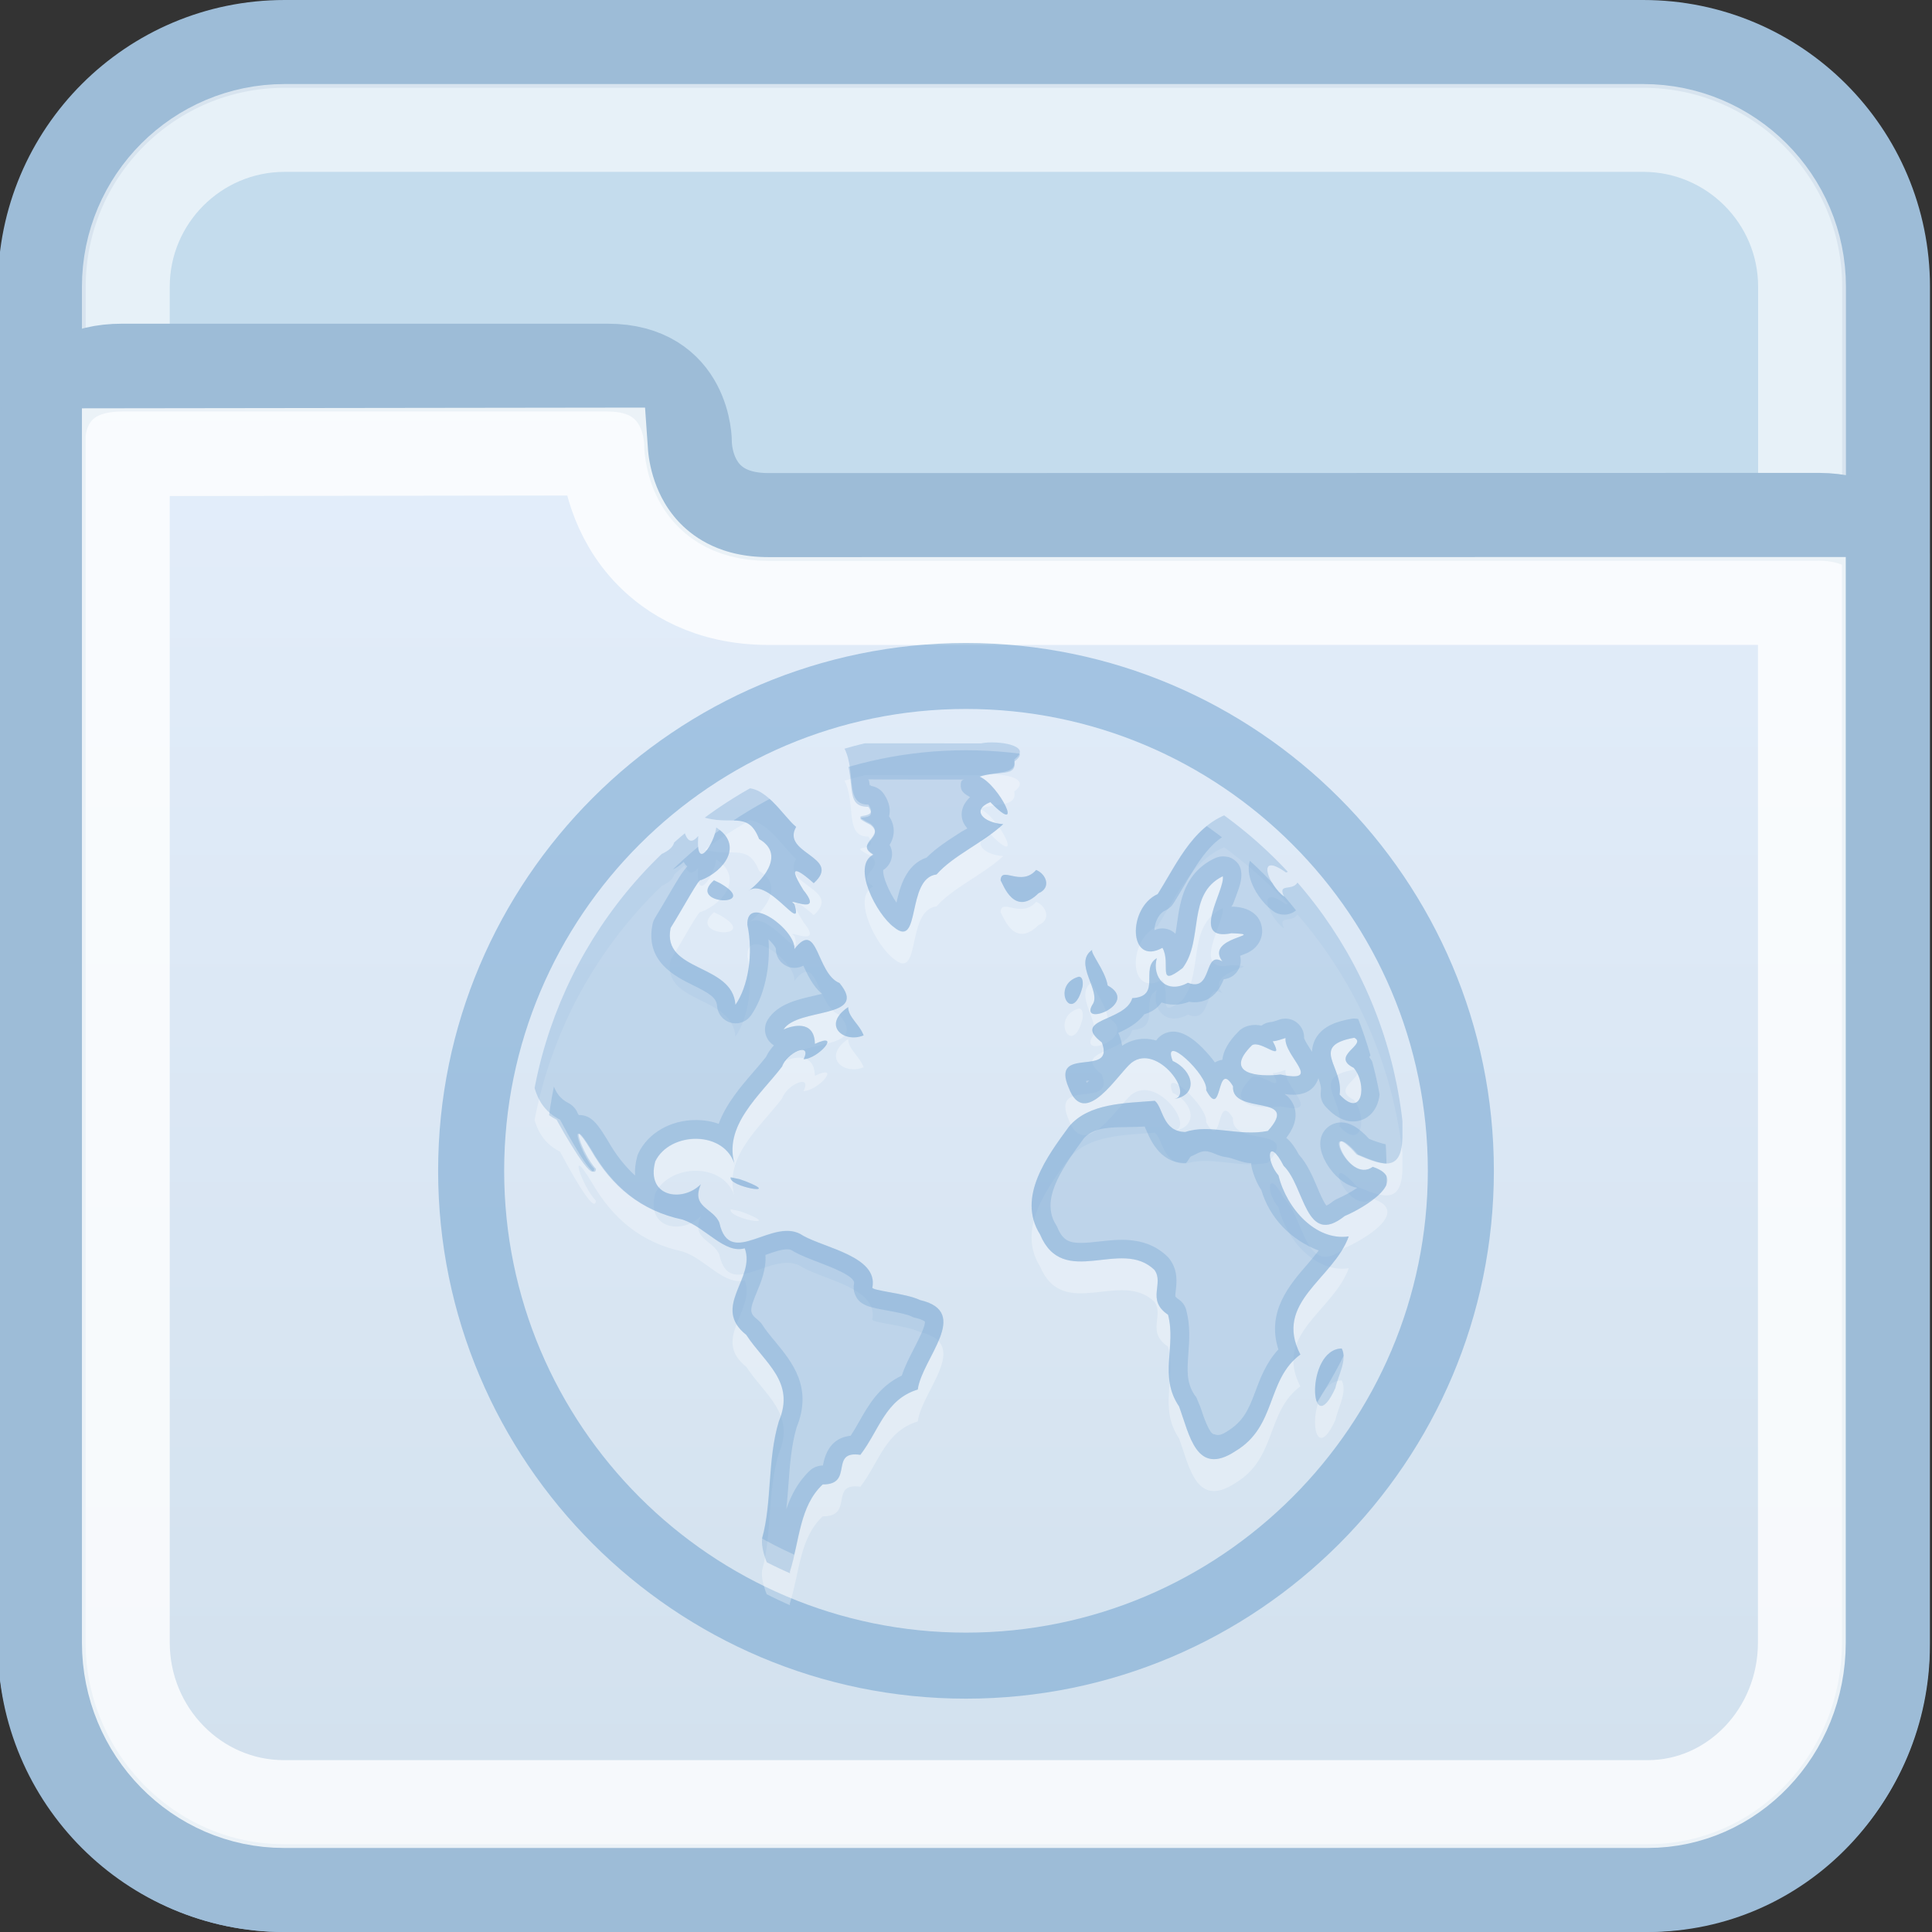 <?xml version="1.0" encoding="utf-8"?>
<!-- Generator: Adobe Illustrator 17.0.0, SVG Export Plug-In . SVG Version: 6.00 Build 0)  -->
<!DOCTYPE svg PUBLIC "-//W3C//DTD SVG 1.1//EN" "http://www.w3.org/Graphics/SVG/1.1/DTD/svg11.dtd">
<svg version="1.1" id="图层_1" xmlns="http://www.w3.org/2000/svg" xmlns:xlink="http://www.w3.org/1999/xlink" x="0px" y="0px"
	 width="22px" height="22px" viewBox="1 1 22 22" enable-background="new 1 1 22 22" xml:space="preserve">
<rect x="1" y="1" width="22" height="22" fill="#333333" stroke="none"/>
<path fill="#C4DCED" stroke="#9DBCD7" stroke-miterlimit="10" d="M22.476,19.735c0,1.527-1.238,2.765-2.765,2.765H4.241
	c-1.527,0-2.765-1.238-2.765-2.765V4.265c0-1.527,1.238-2.765,2.765-2.765h15.471c1.527,0,2.765,1.238,2.765,2.765L22.476,19.735
	L22.476,19.735z"/>
<path opacity="0.6" fill="none" stroke="#FFFFFF" stroke-miterlimit="10" enable-background="new    " d="M4.241,21.543
	c-0.997,0-1.808-0.811-1.808-1.808V4.265c0-0.997,0.811-1.808,1.808-1.808h15.471c0.997,0,1.808,0.811,1.808,1.808v15.47
	c-0.001,0.997-0.812,1.808-1.809,1.808C19.711,21.543,4.241,21.543,4.241,21.543z"/>
<linearGradient id="SVGID_1_" gradientUnits="userSpaceOnUse" x1="1679.975" y1="2091.5" x2="1679.975" y2="2074.185" gradientTransform="matrix(1 0 0 1 -1668 -2069)">
	<stop  offset="0" style="stop-color:#D1E0ED"/>
	<stop  offset="1" style="stop-color:#E4EEFB"/>
</linearGradient>
<path fill="url(#SVGID_1_)" stroke="#9DBCD7" stroke-miterlimit="10" d="M4.234,22.5h15.528c1.527,0,2.712-1.27,2.712-2.796V7.307
	c0-0.217-0.326-0.422-0.758-0.422c-2.675,0-11.202,0.002-11.967,0.002c-0.929,0-0.915-0.847-0.915-0.847s0.007-0.854-0.915-0.854
	c-1.613,0-4.845,0-5.529,0c-0.908,0-0.915,0.753-0.915,0.78v13.739C1.476,21.23,2.708,22.5,4.234,22.5z"/>
<path opacity="0.8" fill="none" stroke="#FFFFFF" stroke-miterlimit="10" enable-background="new    " d="M4.234,21.543
	c-0.993,0-1.801-0.825-1.801-1.839V6.149l5.446-0.007c0.015,0.215,0.094,0.744,0.514,1.172C8.631,7.556,9.06,7.844,9.75,7.844
	l11.768-0.001v11.861c0,1.015-0.787,1.839-1.755,1.839L4.234,21.543L4.234,21.543z"/>
<g opacity="0.5">
	<path fill="#669CCC" d="M12,20.343c-3.315,0-6.011-2.696-6.011-6.011S8.685,8.322,12,8.322s6.011,2.696,6.011,6.011
		S15.315,20.343,12,20.343z M12,9.073c-2.9,0-5.259,2.359-5.259,5.259S9.1,19.591,12,19.591s5.259-2.36,5.259-5.259
		C17.259,11.432,14.9,9.073,12,9.073z"/>
</g>
<g>
	<g>
		<g>
			<g>
				<g>
					<g>
						<g>
							<defs>
								<circle id="SVGID_2_" cx="12" cy="14.696" r="5.002"/>
							</defs>
							<clipPath id="SVGID_3_">
								<use xlink:href="#SVGID_2_"  overflow="visible"/>
							</clipPath>
							<path opacity="0.3" clip-path="url(#SVGID_3_)" fill="#FFFFFF" enable-background="new    " d="M10.579,9.828
								c0.196,0.262,0.013,0.703,0.309,0.698c0.144,0.204-0.287,0.061,0.024,0.218c0.18,0.141-0.19,0.222,0.033,0.348
								c-0.255,0.131,0.042,0.688,0.233,0.827c0.313,0.262,0.138-0.556,0.487-0.598c0.19-0.216,0.522-0.354,0.759-0.572
								c-0.232-0.018-0.366-0.162-0.147-0.251c0.403,0.412,0.101-0.195-0.122-0.29c0.215-0.069,0.426-0.018,0.395-0.196
								c0.228-0.167-0.219-0.22-0.378-0.183C11.64,9.828,11.11,9.828,10.579,9.828z M7.272,10c-0.291,0.083-0.312,0.777-0.019,0.392
								C7.326,10.234,7.657,10.042,7.272,10z M8.634,10.024c-0.169,0.262,0.025,0.473,0.164,0.152
								C8.897,10.043,8.725,10.029,8.634,10.024z M9.054,10.083c-0.325,0.15-0.079,0.5-0.072,0.578
								c0.342,0.119,0.532-0.078,0.662,0.257c0.326,0.188-0.007,0.512-0.129,0.596c0.22-0.192,0.643,0.519,0.531,0.144
								c-0.132-0.096,0.355,0.155,0.103-0.158c-0.233-0.374,0.019-0.168,0.117-0.079c0.333-0.299-0.377-0.335-0.2-0.641
								c-0.155-0.126-0.36-0.507-0.635-0.433c-0.185,0.237-0.027-0.52-0.296-0.141c-0.014,0.212-0.006,0.48-0.084,0.114
								C8.998,10.256,9.141,10.106,9.054,10.083z M8.391,10.086c-0.217,0.072-0.206,0.366,0.062,0.397
								C8.546,10.379,8.49,10.105,8.391,10.086z M7.541,10.179c-0.282,0.067-0.168,0.295-0.08,0.359
								c-0.35,0.088,0.535,0.112,0.094,0.168c-0.366,0.146,0.353,0.319,0.472,0.146c0.452,0.111,0.016-0.361-0.023-0.618
								c-0.192-0.206-0.008,0.473-0.181,0.022C7.761,10.39,7.569,10.275,7.541,10.179z M16.533,10.21
								c-0.38,0.147,0.236,0.708,0.083,0.198C16.601,10.347,16.651,10.184,16.533,10.21z M8.604,10.435
								c-0.273,0.256,0.347,0.467-0.079,0.658c-0.063-0.238-0.173,0.119-0.416-0.074c-0.418,0.173-0.632-0.091-0.982-0.272
								c-0.211-0.027-0.131,0.199-0.146,0.411c0,0.583,0,1.167,0,1.75c0.206,0.217,0.08,0.096,0,0.036
								c0.114,0.385-0.05,0.947,0.396,1.17c0.076,0.14,0.393,0.738,0.409,0.56c-0.16-0.167-0.324-0.666-0.054-0.221
								c0.242,0.423,0.568,0.698,1.045,0.799c0.26,0.088,0.475,0.393,0.704,0.326c0.129,0.341-0.385,0.668,0.017,0.986
								c0.21,0.322,0.561,0.533,0.371,0.984c-0.133,0.441-0.076,0.921-0.191,1.334c-0.036,0.25,0.349,0.885,0.316,0.377
								c0.112-0.353,0.109-0.743,0.374-0.992c0.362,0.003,0.069-0.39,0.429-0.337c0.219-0.287,0.283-0.629,0.654-0.744
								c0.044-0.348,0.617-0.883,0.025-1.018c-0.161-0.079-0.573-0.108-0.542-0.146c0.064-0.347-0.534-0.445-0.788-0.586
								C9.811,15.2,9.309,15.83,9.191,15.287c-0.07-0.17-0.327-0.173-0.21-0.438c-0.213,0.212-0.629,0.146-0.52-0.26
								c0.166-0.344,0.801-0.36,0.91,0.054c-0.15-0.457,0.29-0.811,0.535-1.135c0.05-0.155,0.346-0.289,0.244-0.083
								c0.173-0.007,0.438-0.319,0.129-0.175c-0.005-0.285-0.27-0.204-0.357-0.164c0.16-0.254,0.98-0.115,0.637-0.529
								c-0.266-0.108-0.244-0.736-0.514-0.386c0.023-0.215-0.549-0.639-0.535-0.276c0.069,0.324,0.012,0.697-0.136,0.91
								c-0.032-0.475-0.842-0.37-0.738-0.875c0.15-0.241,0.327-0.574,0.344-0.544c0.27-0.103,0.488-0.403,0.175-0.6
								c-0.017,0.171-0.236,0.526-0.205,0.097C8.748,11.121,8.795,10.499,8.604,10.435z M15.081,10.6
								c-0.475,0.116-0.663,0.569-0.899,0.944c-0.347,0.156-0.333,0.826,0.054,0.612c0.103,0.181-0.073,0.465,0.23,0.23
								c0.243-0.322,0.043-0.842,0.457-1.045c0.03,0.157-0.382,0.747,0.1,0.649c0.436,0.017-0.317,0.043-0.104,0.321
								c-0.22-0.13-0.106,0.356-0.393,0.243c-0.249,0.136-0.413-0.063-0.354-0.28c-0.196,0.114,0.061,0.436-0.279,0.455
								c-0.076,0.27-0.703,0.23-0.347,0.504c0.158,0.409-0.589,0.025-0.377,0.516c0.182,0.484,0.561-0.161,0.716-0.285
								c0.298-0.23,0.739,0.393,0.47,0.416c0.3-0.04,0.238-0.326-0.002-0.436c-0.13-0.336,0.412,0.165,0.381,0.333
								c0.191,0.356,0.112-0.366,0.306-0.045c-0.023,0.337,0.781,0.079,0.397,0.509c-0.33,0.067-0.656-0.084-0.94,0.012
								c-0.264-0.003-0.252-0.284-0.348-0.355c-0.337,0.028-0.753,0.024-0.978,0.295c-0.243,0.333-0.596,0.8-0.329,1.226
								c0.266,0.632,0.925,0.033,1.304,0.406c0.112,0.155-0.097,0.34,0.154,0.509c0.095,0.359-0.108,0.7,0.125,1.043
								c0.12,0.323,0.195,0.805,0.643,0.51c0.474-0.284,0.348-0.81,0.739-1.1c-0.309-0.597,0.378-0.86,0.551-1.345
								c-0.375,0.055-0.709-0.319-0.8-0.694c-0.157-0.183-0.117-0.452,0.059-0.109c0.242,0.235,0.247,0.929,0.695,0.571
								c0.205-0.085,0.764-0.412,0.319-0.56c-0.287,0.208-0.603-0.62-0.182-0.14c0.306,0.13,0.521,0.207,0.521-0.223
								c0-1.159,0-2.333,0-3.5c-0.096,0.097-0.341,0.277-0.464,0.157c-0.213,0.03-0.494,0.443-0.427,0.043
								c-0.186-0.012-0.034,0.358-0.287,0.37c-0.025,0.191-0.257,0.035-0.17,0.216c-0.178-0.126-0.329-0.526,0.022-0.275
								c0.522-0.156-0.344-0.509-0.412-0.595C15.344,10.679,15.11,10.562,15.081,10.6z M12.799,11.269
								c-0.172,0.198-0.4-0.052-0.405,0.119c0.032,0.052,0.156,0.418,0.431,0.147C12.974,11.473,12.915,11.317,12.799,11.269z
								 M9.13,11.388c-0.326,0.284,0.555,0.311,0.069,0.033L9.13,11.388z M13.443,12.176c-0.236,0.153,0.112,0.479-0.006,0.632
								c-0.147,0.257,0.549-0.018,0.176-0.223C13.586,12.41,13.396,12.195,13.443,12.176z M13.284,12.485
								c-0.328,0.093-0.075,0.571,0.042,0.12C13.332,12.58,13.34,12.484,13.284,12.485z M10.658,12.831
								c-0.304,0.208-0.047,0.416,0.176,0.322C10.788,13.027,10.66,12.949,10.658,12.831z M16.421,13.18
								c0.152,0.077-0.279,0.208-0.007,0.343c0.159,0.187,0.099,0.587-0.16,0.304C16.304,13.511,15.905,13.273,16.421,13.18z
								 M15.638,13.183c-0.021,0.203,0.439,0.519-0.056,0.416c-0.262,0.031-0.655-0.008-0.325-0.334
								c0.104-0.063,0.378,0.216,0.236-0.045C15.543,13.218,15.59,13.199,15.638,13.183z M9.32,14.77
								c-0.033,0.108,0.605,0.216,0.166,0.044l-0.065-0.023L9.32,14.77z M16.278,16.719c-0.42,0.011-0.365,1.092-0.072,0.452
								C16.235,17.032,16.346,16.849,16.278,16.719z"/>
						</g>
					</g>
				</g>
			</g>
		</g>
	</g>
	<g>
		<g>
			<g>
				<g>
					<g>
						<g>
							<defs>
								<circle id="SVGID_4_" cx="12" cy="14.332" r="5.002"/>
							</defs>
							<clipPath id="SVGID_5_">
								<use xlink:href="#SVGID_4_"  overflow="visible"/>
							</clipPath>
							<path opacity="0.3" clip-path="url(#SVGID_5_)" fill="#669CCC" enable-background="new    " d="M10.579,9.464
								c0.196,0.262,0.013,0.703,0.309,0.698c0.144,0.204-0.287,0.061,0.024,0.218c0.18,0.141-0.19,0.222,0.033,0.348
								c-0.255,0.131,0.042,0.688,0.233,0.827c0.313,0.262,0.138-0.556,0.487-0.598c0.19-0.216,0.522-0.354,0.759-0.572
								c-0.232-0.018-0.366-0.162-0.147-0.251c0.403,0.412,0.101-0.195-0.122-0.29c0.215-0.069,0.426-0.018,0.395-0.196
								c0.228-0.167-0.219-0.22-0.378-0.183C11.64,9.464,11.11,9.464,10.579,9.464z M7.272,9.636
								c-0.291,0.083-0.312,0.777-0.019,0.392C7.326,9.87,7.657,9.678,7.272,9.636z M8.634,9.66
								c-0.169,0.262,0.025,0.473,0.164,0.152C8.897,9.679,8.725,9.665,8.634,9.66z M9.054,9.719c-0.325,0.15-0.079,0.5-0.072,0.578
								c0.342,0.119,0.532-0.078,0.662,0.257c0.326,0.188-0.007,0.512-0.129,0.596c0.22-0.192,0.643,0.519,0.531,0.144
								c-0.132-0.096,0.355,0.155,0.103-0.158c-0.233-0.374,0.019-0.168,0.117-0.079c0.333-0.299-0.377-0.335-0.2-0.641
								c-0.155-0.126-0.36-0.507-0.635-0.433c-0.185,0.237-0.027-0.52-0.296-0.141c-0.014,0.212-0.006,0.48-0.084,0.114
								C8.998,9.892,9.141,9.742,9.054,9.719z M8.391,9.722c-0.217,0.072-0.206,0.366,0.062,0.397
								C8.546,10.015,8.49,9.741,8.391,9.722z M7.541,9.816c-0.282,0.067-0.168,0.295-0.08,0.359
								c-0.35,0.088,0.535,0.112,0.094,0.168c-0.366,0.146,0.353,0.319,0.472,0.146c0.452,0.111,0.016-0.361-0.023-0.618
								C7.81,9.665,7.995,10.344,7.822,9.893C7.761,10.026,7.569,9.912,7.541,9.816z M16.533,9.846
								c-0.38,0.147,0.236,0.708,0.083,0.198C16.601,9.984,16.651,9.821,16.533,9.846z M8.604,10.071
								c-0.273,0.256,0.347,0.467-0.079,0.658c-0.063-0.238-0.173,0.119-0.416-0.074c-0.418,0.173-0.632-0.091-0.982-0.272
								c-0.211-0.027-0.131,0.199-0.146,0.411c0,0.583,0,1.167,0,1.75c0.206,0.217,0.08,0.096,0,0.036
								c0.114,0.385-0.05,0.947,0.396,1.17c0.077,0.141,0.394,0.739,0.41,0.561c-0.16-0.167-0.324-0.666-0.054-0.221
								c0.242,0.423,0.568,0.698,1.045,0.799c0.26,0.088,0.475,0.393,0.704,0.326c0.129,0.341-0.385,0.668,0.017,0.986
								c0.21,0.322,0.561,0.533,0.371,0.984c-0.133,0.441-0.076,0.921-0.191,1.334c-0.036,0.25,0.349,0.885,0.316,0.377
								c0.112-0.353,0.109-0.743,0.374-0.992c0.362,0.003,0.069-0.39,0.429-0.337c0.219-0.287,0.283-0.629,0.654-0.744
								c0.044-0.349,0.617-0.883,0.025-1.018c-0.161-0.079-0.573-0.108-0.542-0.146c0.064-0.347-0.534-0.445-0.788-0.586
								c-0.334-0.237-0.837,0.393-0.955-0.149c-0.07-0.17-0.327-0.173-0.21-0.438c-0.213,0.212-0.629,0.146-0.52-0.26
								c0.166-0.344,0.801-0.36,0.91,0.054c-0.15-0.457,0.29-0.811,0.535-1.135c0.05-0.155,0.346-0.289,0.244-0.083
								c0.173-0.007,0.438-0.319,0.129-0.175c-0.005-0.285-0.27-0.204-0.357-0.164c0.16-0.254,0.98-0.115,0.637-0.529
								c-0.266-0.108-0.244-0.736-0.514-0.386c0.023-0.215-0.549-0.639-0.535-0.276c0.069,0.324,0.012,0.697-0.136,0.91
								c-0.032-0.475-0.842-0.37-0.738-0.875c0.15-0.241,0.327-0.574,0.344-0.544c0.27-0.103,0.488-0.403,0.175-0.6
								c-0.017,0.171-0.236,0.526-0.205,0.097C8.748,10.757,8.795,10.135,8.604,10.071z M15.081,10.237
								c-0.475,0.116-0.663,0.569-0.899,0.944c-0.347,0.156-0.333,0.826,0.054,0.612c0.103,0.181-0.073,0.465,0.23,0.23
								c0.243-0.322,0.043-0.842,0.457-1.045c0.03,0.157-0.382,0.747,0.1,0.649c0.436,0.017-0.317,0.043-0.104,0.321
								c-0.22-0.13-0.106,0.356-0.393,0.243c-0.248,0.136-0.412-0.063-0.354-0.28c-0.196,0.114,0.061,0.436-0.279,0.455
								c-0.076,0.27-0.703,0.23-0.347,0.504c0.158,0.409-0.589,0.025-0.377,0.516c0.182,0.484,0.561-0.161,0.716-0.285
								c0.298-0.23,0.739,0.393,0.47,0.416c0.3-0.04,0.238-0.326-0.002-0.436c-0.13-0.336,0.412,0.165,0.381,0.333
								c0.191,0.357,0.112-0.366,0.306-0.045c-0.023,0.337,0.781,0.079,0.397,0.509c-0.33,0.067-0.656-0.084-0.94,0.012
								c-0.264-0.003-0.252-0.284-0.348-0.355c-0.337,0.028-0.753,0.024-0.978,0.295c-0.243,0.333-0.596,0.8-0.329,1.226
								c0.266,0.632,0.925,0.033,1.304,0.406c0.112,0.155-0.097,0.34,0.154,0.509c0.095,0.359-0.108,0.7,0.125,1.043
								c0.12,0.323,0.195,0.805,0.643,0.51c0.474-0.284,0.348-0.81,0.739-1.1c-0.309-0.597,0.378-0.86,0.551-1.345
								c-0.375,0.055-0.709-0.319-0.8-0.694c-0.157-0.183-0.117-0.452,0.059-0.109c0.242,0.235,0.247,0.929,0.695,0.571
								c0.205-0.085,0.764-0.412,0.319-0.56c-0.287,0.208-0.603-0.62-0.182-0.14c0.306,0.13,0.521,0.207,0.521-0.223
								c0-1.159,0-2.333,0-3.5c-0.096,0.097-0.341,0.277-0.464,0.157c-0.213,0.03-0.494,0.443-0.427,0.043
								c-0.186-0.012-0.034,0.358-0.287,0.37c-0.025,0.191-0.257,0.035-0.17,0.216c-0.178-0.126-0.329-0.526,0.022-0.275
								c0.522-0.156-0.344-0.509-0.412-0.595C15.344,10.316,15.11,10.199,15.081,10.237z M12.799,10.906
								c-0.172,0.198-0.4-0.052-0.405,0.119c0.032,0.052,0.156,0.418,0.431,0.147C12.974,11.11,12.915,10.954,12.799,10.906z
								 M9.13,11.024c-0.326,0.284,0.555,0.311,0.069,0.033L9.13,11.024z M13.443,11.813c-0.236,0.153,0.112,0.479-0.006,0.632
								c-0.147,0.257,0.549-0.018,0.176-0.223C13.586,12.046,13.396,11.831,13.443,11.813z M13.284,12.122
								c-0.328,0.093-0.075,0.571,0.042,0.12C13.332,12.216,13.34,12.121,13.284,12.122z M10.658,12.468
								c-0.304,0.208-0.047,0.416,0.176,0.322C10.788,12.663,10.66,12.586,10.658,12.468z M16.421,12.817
								c0.152,0.077-0.279,0.208-0.007,0.343c0.159,0.187,0.099,0.587-0.16,0.304C16.304,13.147,15.905,12.911,16.421,12.817z
								 M15.638,12.82c-0.021,0.203,0.439,0.519-0.056,0.416c-0.262,0.031-0.655-0.008-0.325-0.334
								c0.104-0.063,0.378,0.216,0.236-0.045C15.543,12.854,15.59,12.835,15.638,12.82z M9.32,14.406
								c-0.033,0.108,0.605,0.216,0.166,0.044l-0.065-0.023L9.32,14.406z M16.278,16.355c-0.42,0.011-0.365,1.092-0.072,0.452
								C16.235,16.668,16.346,16.486,16.278,16.355z"/>
						</g>
					</g>
				</g>
			</g>
		</g>
	</g>
</g>
<g>
	<g>
		<g>
			<g>
				<g>
					<defs>
						<path id="SVGID_6_" d="M12,19.121c-2.641,0-4.789-2.148-4.789-4.789S9.359,9.543,12,9.543s4.789,2.148,4.789,4.789
							S14.641,19.121,12,19.121z"/>
					</defs>
					<clipPath id="SVGID_7_">
						<use xlink:href="#SVGID_6_"  overflow="visible"/>
					</clipPath>
					<g clip-path="url(#SVGID_7_)">
						<path opacity="0.3" fill="#669CCC" enable-background="new    " d="M10.834,12.79c-0.045-0.125-0.173-0.204-0.176-0.322
							C10.352,12.675,10.61,12.883,10.834,12.79z"/>
						<path opacity="0.3" fill="#669CCC" enable-background="new    " d="M8.454,10.12c0.091-0.104,0.036-0.378-0.062-0.397
							C8.174,9.794,8.186,10.088,8.454,10.12z"/>
						<path opacity="0.3" fill="#669CCC" enable-background="new    " d="M7.254,10.028C7.325,9.87,7.657,9.678,7.273,9.636
							C6.981,9.719,6.96,10.415,7.254,10.028z"/>
						<path opacity="0.3" fill="#669CCC" enable-background="new    " d="M7.461,10.174c-0.35,0.088,0.535,0.112,0.094,0.168
							c-0.366,0.146,0.353,0.319,0.472,0.146c0.452,0.111,0.016-0.361-0.023-0.618C7.81,9.664,7.995,10.343,7.822,9.892
							c-0.061,0.134-0.254,0.019-0.281-0.076C7.258,9.882,7.374,10.111,7.461,10.174z M7.897,10.263
							c0.012,0,0.024-0.001,0.036-0.003c0,0,0.01,0.018,0.014,0.029c-0.02,0.008-0.038,0.018-0.056,0.032c0-0.001,0-0.002,0-0.002
							c0.001-0.02-0.001-0.038-0.004-0.055C7.893,10.263,7.897,10.263,7.897,10.263z"/>
						<path opacity="0.3" fill="#669CCC" enable-background="new    " d="M9.644,10.554c0.326,0.188-0.007,0.512-0.129,0.596
							c0.22-0.192,0.643,0.519,0.531,0.144c-0.132-0.096,0.355,0.155,0.103-0.158c-0.233-0.374,0.019-0.168,0.117-0.079
							c0.333-0.299-0.377-0.335-0.2-0.641c-0.155-0.126-0.36-0.507-0.635-0.433c-0.185,0.237-0.027-0.52-0.296-0.141
							c-0.014,0.212-0.006,0.48-0.084,0.114C8.998,9.893,9.141,9.743,9.054,9.72c-0.325,0.15-0.079,0.5-0.072,0.578
							C9.324,10.416,9.515,10.22,9.644,10.554z"/>
						<path opacity="0.3" fill="#669CCC" enable-background="new    " d="M13.325,12.242c0.007-0.027,0.014-0.122-0.042-0.12
							C12.956,12.214,13.209,12.692,13.325,12.242z"/>
						<path opacity="0.3" fill="#669CCC" enable-background="new    " d="M9.13,11.024c-0.326,0.284,0.555,0.311,0.069,0.033
							L9.13,11.024z"/>
						<path opacity="0.3" fill="#669CCC" enable-background="new    " d="M8.797,9.812c0.1-0.133-0.074-0.147-0.164-0.152
							C8.466,9.923,8.659,10.134,8.797,9.812z"/>
						<path opacity="0.3" fill="#669CCC" enable-background="new    " d="M10.888,10.187c0.144,0.204-0.287,0.049,0.024,0.206
							c0.18,0.141-0.19,0.214,0.033,0.341c-0.255,0.131,0.042,0.685,0.233,0.824c0.313,0.262,0.138-0.558,0.487-0.6
							c0.19-0.216,0.522-0.355,0.759-0.573c-0.232-0.018-0.366-0.162-0.147-0.251c0.403,0.412,0.101-0.195-0.122-0.291
							c0.215-0.069,0.426,0.007,0.395-0.171c0.228-0.167-0.219-0.158-0.378-0.158c-0.53,0-1.061,0-1.59,0
							C10.775,9.877,10.593,10.191,10.888,10.187z M12.019,9.877c-0.046,0-0.076-0.007-0.079,0.055
							c-0.004,0.08,0.038,0.105,0.106,0.145c-0.104,0.1-0.099,0.19-0.093,0.231c0.008,0.051,0.029,0.085,0.062,0.126
							c-0.022,0.014-0.044,0.023-0.067,0.037c-0.139,0.09-0.281,0.178-0.396,0.294c-0.234,0.078-0.304,0.333-0.344,0.513
							c-0.084-0.121-0.16-0.298-0.15-0.371c0.06-0.038,0.098-0.104,0.1-0.176c0.001-0.039-0.009-0.078-0.028-0.11
							c0.03-0.049,0.055-0.114,0.045-0.194c-0.006-0.048-0.023-0.091-0.051-0.132c0.016-0.063,0.012-0.152-0.062-0.258
							c-0.034-0.049-0.088-0.08-0.146-0.088c-0.007-0.034-0.011,0.018-0.014-0.018c-0.005-0.047-0.01-0.056-0.019-0.056
							C10.883,9.877,12.019,9.877,12.019,9.877z"/>
						<path opacity="0.3" fill="#669CCC" enable-background="new    " d="M13.437,12.444c-0.147,0.257,0.549-0.018,0.176-0.223
							c-0.027-0.176-0.218-0.391-0.171-0.409C13.206,11.966,13.555,12.292,13.437,12.444z"/>
						<path opacity="0.3" fill="#669CCC" enable-background="new    " d="M16.207,16.807c0.028-0.139,0.139-0.322,0.072-0.452
							C15.857,16.366,15.914,17.447,16.207,16.807z"/>
						<path opacity="0.3" fill="#669CCC" enable-background="new    " d="M16.522,10.582c-0.213,0.03-0.501,0.443-0.434,0.043
							c-0.186-0.012-0.037,0.358-0.291,0.37c-0.025,0.191-0.259,0.035-0.171,0.216c-0.178-0.126-0.33-0.526,0.021-0.275
							c0.522-0.156-0.345-0.509-0.412-0.595c0.111-0.027-0.124-0.143-0.152-0.104c-0.475,0.116-0.663,0.569-0.899,0.944
							c-0.347,0.156-0.333,0.826,0.054,0.612c0.103,0.181-0.073,0.465,0.23,0.23c0.243-0.322,0.043-0.842,0.457-1.045
							c0.03,0.157-0.382,0.747,0.1,0.649c0.436,0.017-0.317,0.043-0.104,0.321c-0.22-0.13-0.106,0.356-0.393,0.243
							c-0.249,0.136-0.413-0.063-0.355-0.28c-0.196,0.114,0.061,0.436-0.279,0.455c-0.076,0.27-0.703,0.23-0.347,0.504
							c0.158,0.409-0.589,0.025-0.377,0.516c0.182,0.484,0.561-0.161,0.716-0.285c0.298-0.23,0.739,0.393,0.47,0.416
							c0.3-0.04,0.238-0.326-0.002-0.436c-0.13-0.336,0.412,0.165,0.381,0.333c0.191,0.356,0.112-0.366,0.306-0.045
							c-0.023,0.337,0.781,0.079,0.397,0.509c-0.33,0.067-0.656-0.084-0.94,0.012c-0.264-0.003-0.252-0.284-0.348-0.355
							c-0.337,0.028-0.753,0.024-0.978,0.295c-0.243,0.333-0.596,0.8-0.329,1.226c0.266,0.632,0.925,0.033,1.304,0.406
							c0.112,0.155-0.097,0.34,0.154,0.509c0.095,0.359-0.108,0.7,0.125,1.043c0.12,0.323,0.195,0.805,0.643,0.51
							c0.474-0.284,0.348-0.81,0.739-1.1c-0.309-0.597,0.378-0.86,0.551-1.345c-0.375,0.055-0.709-0.319-0.8-0.694
							c-0.157-0.183-0.117-0.452,0.059-0.109c0.242,0.235,0.247,0.929,0.695,0.571c0.205-0.085,0.764-0.412,0.319-0.56
							c-0.287,0.208-0.59-0.62-0.168-0.14C16.771,14.279,17,14.355,17,13.925c0-1.159,0-2.333,0-3.5
							C16.818,10.522,16.644,10.702,16.522,10.582z M13.375,13.33c-0.002-0.006-0.008-0.02-0.009-0.021
							c0.005-0.001,0.03-0.004,0.038-0.005C13.395,13.314,13.384,13.322,13.375,13.33z M16.016,15.24
							c-0.039,0.05-0.082,0.103-0.126,0.154c-0.202,0.232-0.472,0.541-0.333,0.972c-0.142,0.154-0.208,0.333-0.268,0.495
							c-0.077,0.205-0.137,0.331-0.326,0.445c-0.089,0.058-0.127,0.026-0.135,0.026h-0.004c-0.049,0-0.115-0.187-0.146-0.283
							c-0.016-0.05-0.033-0.08-0.05-0.126c-0.007-0.016-0.013-0.023-0.024-0.036c-0.096-0.142-0.085-0.285-0.072-0.472
							c0.011-0.149,0.024-0.317-0.024-0.498c-0.013-0.05-0.044-0.093-0.088-0.122c-0.029-0.019-0.035-0.031-0.035-0.031
							c-0.004-0.01,0.002-0.049,0.004-0.073c0.01-0.083,0.027-0.222-0.069-0.352c-0.007-0.01-0.014-0.018-0.023-0.027
							c-0.133-0.131-0.304-0.194-0.522-0.194c-0.089,0-0.176,0.01-0.26,0.019c-0.074,0.009-0.145,0.016-0.208,0.016
							c-0.13,0-0.204-0.027-0.267-0.177c-0.004-0.011-0.01-0.021-0.016-0.03c-0.17-0.274,0.038-0.601,0.308-0.97l0.009-0.012
							c0.14-0.164,0.42-0.117,0.694-0.136c0.052,0.122,0.158,0.416,0.461,0.416c0.001,0,0.002,0,0.002,0
							c0.023,0,0.047-0.073,0.069-0.079c0.044-0.014,0.094-0.056,0.158-0.056c0.07,0,0.146,0.057,0.228,0.066
							c0.094,0.011,0.191,0.07,0.295,0.07c0.001,0,0.002,0,0.003,0c-0.018,0,0.034,0.198,0.112,0.306
							C15.456,14.867,15.696,15.118,16.016,15.24z M15.582,13.236c-0.262,0.031-0.655-0.008-0.325-0.334
							c0.104-0.063,0.378,0.216,0.236-0.045c0.051-0.003,0.097-0.022,0.146-0.037C15.617,13.023,16.078,13.338,15.582,13.236z
							 M16.818,13.924c0,0.052-0.034,0.085-0.038,0.107c-0.049-0.011-0.133-0.038-0.189-0.062c-0.124-0.134-0.221-0.188-0.318-0.188
							c-0.084,0-0.163,0.043-0.206,0.116c-0.053,0.092-0.042,0.211,0.034,0.344c0.035,0.061,0.156,0.246,0.354,0.285
							c-0.066,0.045-0.147,0.09-0.225,0.124c-0.018,0.008-0.036,0.018-0.052,0.03c-0.035,0.029-0.06,0.042-0.074,0.048
							c-0.033-0.04-0.079-0.146-0.106-0.213c-0.053-0.124-0.112-0.262-0.207-0.367c-0.039-0.073-0.085-0.143-0.144-0.191
							c0.063-0.081,0.139-0.213,0.091-0.353c-0.022-0.066-0.062-0.112-0.11-0.146c0.038,0.006,0.071,0.008,0.101,0.008
							c0.164,0,0.235-0.085,0.262-0.137c0.01-0.017,0.016-0.034,0.022-0.052c0.02,0.055,0.034,0.106,0.028,0.15
							c-0.01,0.063,0.01,0.127,0.054,0.175c0.103,0.113,0.206,0.168,0.313,0.168c0.116,0,0.216-0.066,0.267-0.177
							c0.074-0.16,0.036-0.398-0.083-0.556c0.043-0.053,0.086-0.127,0.071-0.225c-0.008-0.047-0.037-0.135-0.147-0.191
							c-0.03-0.015-0.063-0.023-0.096-0.023c-0.012,0-0.025,0.001-0.038,0.004c-0.143,0.026-0.317,0.075-0.4,0.223
							c-0.029,0.052-0.04,0.103-0.042,0.152c-0.007-0.011-0.014-0.022-0.021-0.033c-0.022-0.034-0.06-0.094-0.069-0.122
							c0.003-0.068-0.027-0.132-0.079-0.175c-0.038-0.032-0.086-0.048-0.135-0.048c-0.022,0-0.044,0.003-0.064,0.01L15.54,12.62
							c-0.023,0.008-0.048,0.016-0.059,0.017c-0.043,0.002-0.083,0.017-0.117,0.042c-0.023-0.005-0.046-0.008-0.07-0.008
							c-0.054,0-0.104,0.013-0.147,0.039c-0.014,0.009-0.029,0.019-0.04,0.032c-0.114,0.113-0.177,0.222-0.188,0.326
							c-0.034,0.005-0.061,0.016-0.085,0.03c-0.017-0.024-0.036-0.048-0.057-0.073c-0.106-0.126-0.264-0.278-0.416-0.278
							c-0.079,0-0.151,0.038-0.196,0.101c-0.044-0.012-0.088-0.019-0.133-0.019c-0.091,0-0.178,0.028-0.254,0.079
							c-0.006-0.039-0.016-0.079-0.033-0.123c-0.003-0.008-0.007-0.015-0.011-0.023c0.097-0.044,0.217-0.105,0.296-0.212
							c0.096-0.028,0.157-0.078,0.196-0.135c0.045,0.016,0.093,0.025,0.143,0.025c0.057,0,0.115-0.011,0.172-0.033
							c0.021,0.004,0.04,0.006,0.06,0.006c0.209,0,0.294-0.163,0.334-0.262c0.053-0.006,0.101-0.029,0.139-0.07
							c0.049-0.056,0.065-0.129,0.047-0.197c0.022-0.009,0.044-0.017,0.056-0.022c0.146-0.054,0.212-0.183,0.192-0.302
							c-0.029-0.183-0.209-0.236-0.341-0.236c-0.003,0-0.01,0-0.01,0c0.013,0,0.033-0.054,0.045-0.088
							c0.047-0.129,0.088-0.221,0.068-0.326c-0.012-0.065-0.055-0.111-0.114-0.141c-0.03-0.014-0.063-0.017-0.096-0.017
							s-0.064,0.01-0.094,0.024c-0.343,0.168-0.388,0.484-0.424,0.738c-0.006,0.04-0.011,0.08-0.018,0.119
							c-0.04-0.04-0.095-0.061-0.15-0.061c-0.03,0-0.06,0.007-0.089,0.02c0.001-0.025,0.005-0.056,0.017-0.092
							c0.022-0.063,0.06-0.111,0.106-0.132c0.038-0.017,0.071-0.045,0.093-0.08c0.039-0.062,0.077-0.126,0.115-0.191
							c0.169-0.288,0.317-0.541,0.583-0.639c0.002,0.003,0.004,0.006,0.006,0.008c0.042,0.053,0.105,0.089,0.219,0.155
							c0.019,0.011,0.044,0.025,0.07,0.041c-0.058,0.03-0.103,0.081-0.124,0.147c-0.06,0.191,0.115,0.459,0.268,0.567
							c0.037,0.027,0.079,0.039,0.124,0.039c0.049,0,0.099-0.017,0.138-0.051c0.03-0.025,0.052-0.057,0.064-0.093
							c0.057-0.028,0.097-0.064,0.125-0.105c0.081-0.036,0.133-0.099,0.167-0.163c0.101-0.003,0.183-0.062,0.27-0.125
							c0.027-0.019,0.069-0.05,0.103-0.07c0.038,0.012,0.108,0.019,0.15,0.019c0.05,0-0.004-0.01,0.177-0.025v3.114h0.001
							C16.818,13.923,16.818,13.924,16.818,13.924z M16.415,13.159c0.159,0.187,0.099,0.587-0.16,0.304
							c0.048-0.316-0.35-0.552,0.166-0.646C16.574,12.893,16.143,13.024,16.415,13.159z"/>
						<path opacity="0.3" fill="#669CCC" enable-background="new    " d="M16.617,10.044c-0.014-0.061,0.034-0.224-0.083-0.198
							C16.154,9.994,16.77,10.553,16.617,10.044z"/>
						<path opacity="0.3" fill="#669CCC" enable-background="new    " d="M11.476,15.803c-0.161-0.079-0.573-0.108-0.542-0.146
							c0.064-0.347-0.534-0.445-0.788-0.586c-0.334-0.237-0.837,0.393-0.955-0.149c-0.07-0.17-0.327-0.173-0.21-0.438
							c-0.213,0.212-0.629,0.146-0.52-0.26c0.166-0.344,0.801-0.36,0.91,0.054c-0.15-0.457,0.29-0.811,0.535-1.135
							c0.05-0.155,0.347-0.288,0.244-0.081c0.173-0.007,0.438-0.319,0.129-0.175c-0.005-0.285-0.27-0.204-0.357-0.164
							c0.16-0.254,0.98-0.115,0.637-0.529c-0.266-0.108-0.244-0.736-0.514-0.386c0.023-0.215-0.549-0.639-0.535-0.276
							c0.069,0.324,0.012,0.697-0.136,0.91c-0.032-0.475-0.842-0.37-0.738-0.875c0.15-0.241,0.327-0.574,0.344-0.544
							c0.27-0.103,0.488-0.403,0.175-0.6c-0.017,0.171-0.236,0.526-0.205,0.097c-0.203,0.24-0.156-0.382-0.347-0.446
							c-0.273,0.256,0.347,0.467-0.079,0.658c-0.063-0.238-0.173,0.119-0.416-0.074c-0.418,0.173-0.714-0.091-1.064-0.272
							c-0.211-0.027-0.227,0.199-0.227,0.411c0,0.583,0,1.167,0,1.75C7.182,12.761,6.98,12.64,6.9,12.58
							c0.114,0.385-0.009,0.947,0.438,1.17c0.076,0.14,0.415,0.738,0.429,0.56c-0.16-0.167-0.313-0.666-0.043-0.221
							c0.242,0.423,0.573,0.698,1.049,0.799c0.26,0.088,0.478,0.393,0.706,0.326c0.129,0.341-0.383,0.668,0.018,0.986
							c0.21,0.322,0.561,0.533,0.371,0.984c-0.133,0.441-0.076,0.921-0.191,1.334c-0.036,0.25,0.349,0.885,0.316,0.377
							c0.112-0.353,0.109-0.743,0.374-0.992c0.362,0.003,0.069-0.39,0.429-0.337c0.219-0.287,0.283-0.629,0.654-0.744
							C11.495,16.473,12.067,15.94,11.476,15.803z M8.27,14.131c-0.006,0.012-0.011,0.025-0.014,0.038
							c-0.022,0.082-0.029,0.154-0.024,0.217c-0.117-0.106-0.221-0.239-0.313-0.401c-0.11-0.181-0.184-0.288-0.322-0.288
							c-0.002,0-0.004,0-0.006,0c-0.004,0-0.025-0.047-0.025-0.047c-0.021-0.038-0.053-0.069-0.092-0.089
							c-0.187-0.094-0.208-0.287-0.227-0.595c-0.003-0.046-0.006-0.093-0.01-0.14c0.022-0.021,0.034-0.045,0.046-0.074
							c0.049-0.114-0.101-0.181-0.101-0.292v-1.659c0-0.046,0.009-0.09,0.008-0.131c0.014,0.009,0.033,0.018,0.046,0.027
							c0.18,0.112,0.367,0.229,0.613,0.229c0.079,0,0.157-0.011,0.237-0.035C8.142,10.916,8.2,10.93,8.257,10.93
							c0.056,0,0.104-0.011,0.145-0.027c0.011,0.008,0.022,0.013,0.034,0.019c0.029,0.013,0.06,0.021,0.092,0.021
							c0.03,0,0.059-0.007,0.087-0.019c0.034-0.014,0.106-0.048,0.17-0.109c0.009,0.015,0.019,0.03,0.033,0.043
							c0.003,0.003,0.006,0.007,0.009,0.009c-0.056,0.056-0.114,0.155-0.214,0.326c-0.05,0.084-0.103,0.177-0.154,0.259
							c-0.013,0.022-0.023,0.045-0.028,0.07c-0.088,0.426,0.256,0.596,0.461,0.697c0.186,0.091,0.267,0.142,0.273,0.235
							c0.007,0.09,0.068,0.167,0.155,0.191c0.019,0.006,0.038,0.008,0.057,0.008c0.069,0,0.135-0.034,0.175-0.091
							c0.15-0.214,0.223-0.545,0.199-0.866c0.039,0.037,0.074,0.078,0.084,0.106c-0.003,0.089,0.051,0.17,0.134,0.204
							c0.026,0.011,0.053,0.015,0.079,0.015c0.034,0,0.069-0.009,0.1-0.025c0.047,0.103,0.106,0.232,0.212,0.321
							c-0.032,0.008-0.064,0.016-0.092,0.022c-0.193,0.044-0.413,0.095-0.524,0.27c-0.051,0.08-0.042,0.184,0.021,0.255
							c0.014,0.016,0.031,0.03,0.048,0.04c-0.037,0.04-0.069,0.084-0.09,0.131c-0.041,0.053-0.089,0.108-0.139,0.166
							c-0.147,0.17-0.316,0.367-0.4,0.596c-0.079-0.028-0.166-0.043-0.258-0.043C8.638,13.753,8.38,13.901,8.27,14.131z
							 M11.404,16.363c-0.051,0.099-0.102,0.199-0.135,0.301c-0.257,0.121-0.38,0.337-0.489,0.53
							c-0.031,0.054-0.06,0.105-0.093,0.155c-0.17,0.018-0.276,0.127-0.314,0.328c-0.001,0.004-0.002,0.008-0.002,0.011
							c-0.055,0-0.11,0.021-0.149,0.058c-0.136,0.128-0.214,0.282-0.268,0.44c0.01-0.094,0.017-0.188,0.024-0.281
							c0.017-0.23,0.033-0.446,0.093-0.651c0.186-0.456-0.052-0.744-0.242-0.975c-0.056-0.067-0.108-0.13-0.151-0.197
							c-0.012-0.019-0.029-0.036-0.047-0.051c-0.099-0.078-0.1-0.108-0.012-0.319c0.05-0.121,0.108-0.263,0.097-0.422
							c0.004-0.002,0.008-0.003,0.012-0.004c0.084-0.03,0.171-0.06,0.236-0.06c0.033,0,0.049,0.009,0.06,0.016
							c0.007,0.005,0.013,0.009,0.019,0.012c0.079,0.044,0.175,0.08,0.276,0.119c0.146,0.056,0.418,0.159,0.407,0.24
							c-0.009,0.04-0.007,0.083,0.008,0.121c0.048,0.13,0.163,0.151,0.352,0.186c0.096,0.017,0.241,0.044,0.297,0.072
							c0.014,0.008,0.03,0.012,0.046,0.016c0.081,0.019,0.103,0.041,0.103,0.041C11.54,16.099,11.452,16.27,11.404,16.363z"/>
						<path opacity="0.3" fill="#669CCC" enable-background="new    " d="M9.421,14.427l-0.1-0.021
							c-0.033,0.108,0.605,0.216,0.166,0.044L9.421,14.427z"/>
						<path opacity="0.3" fill="#669CCC" enable-background="new    " d="M12.799,10.906c-0.172,0.198-0.4-0.052-0.405,0.119
							c0.032,0.052,0.156,0.418,0.431,0.147C12.974,11.11,12.915,10.954,12.799,10.906z"/>
					</g>
				</g>
			</g>
		</g>
	</g>
</g>
</svg>
